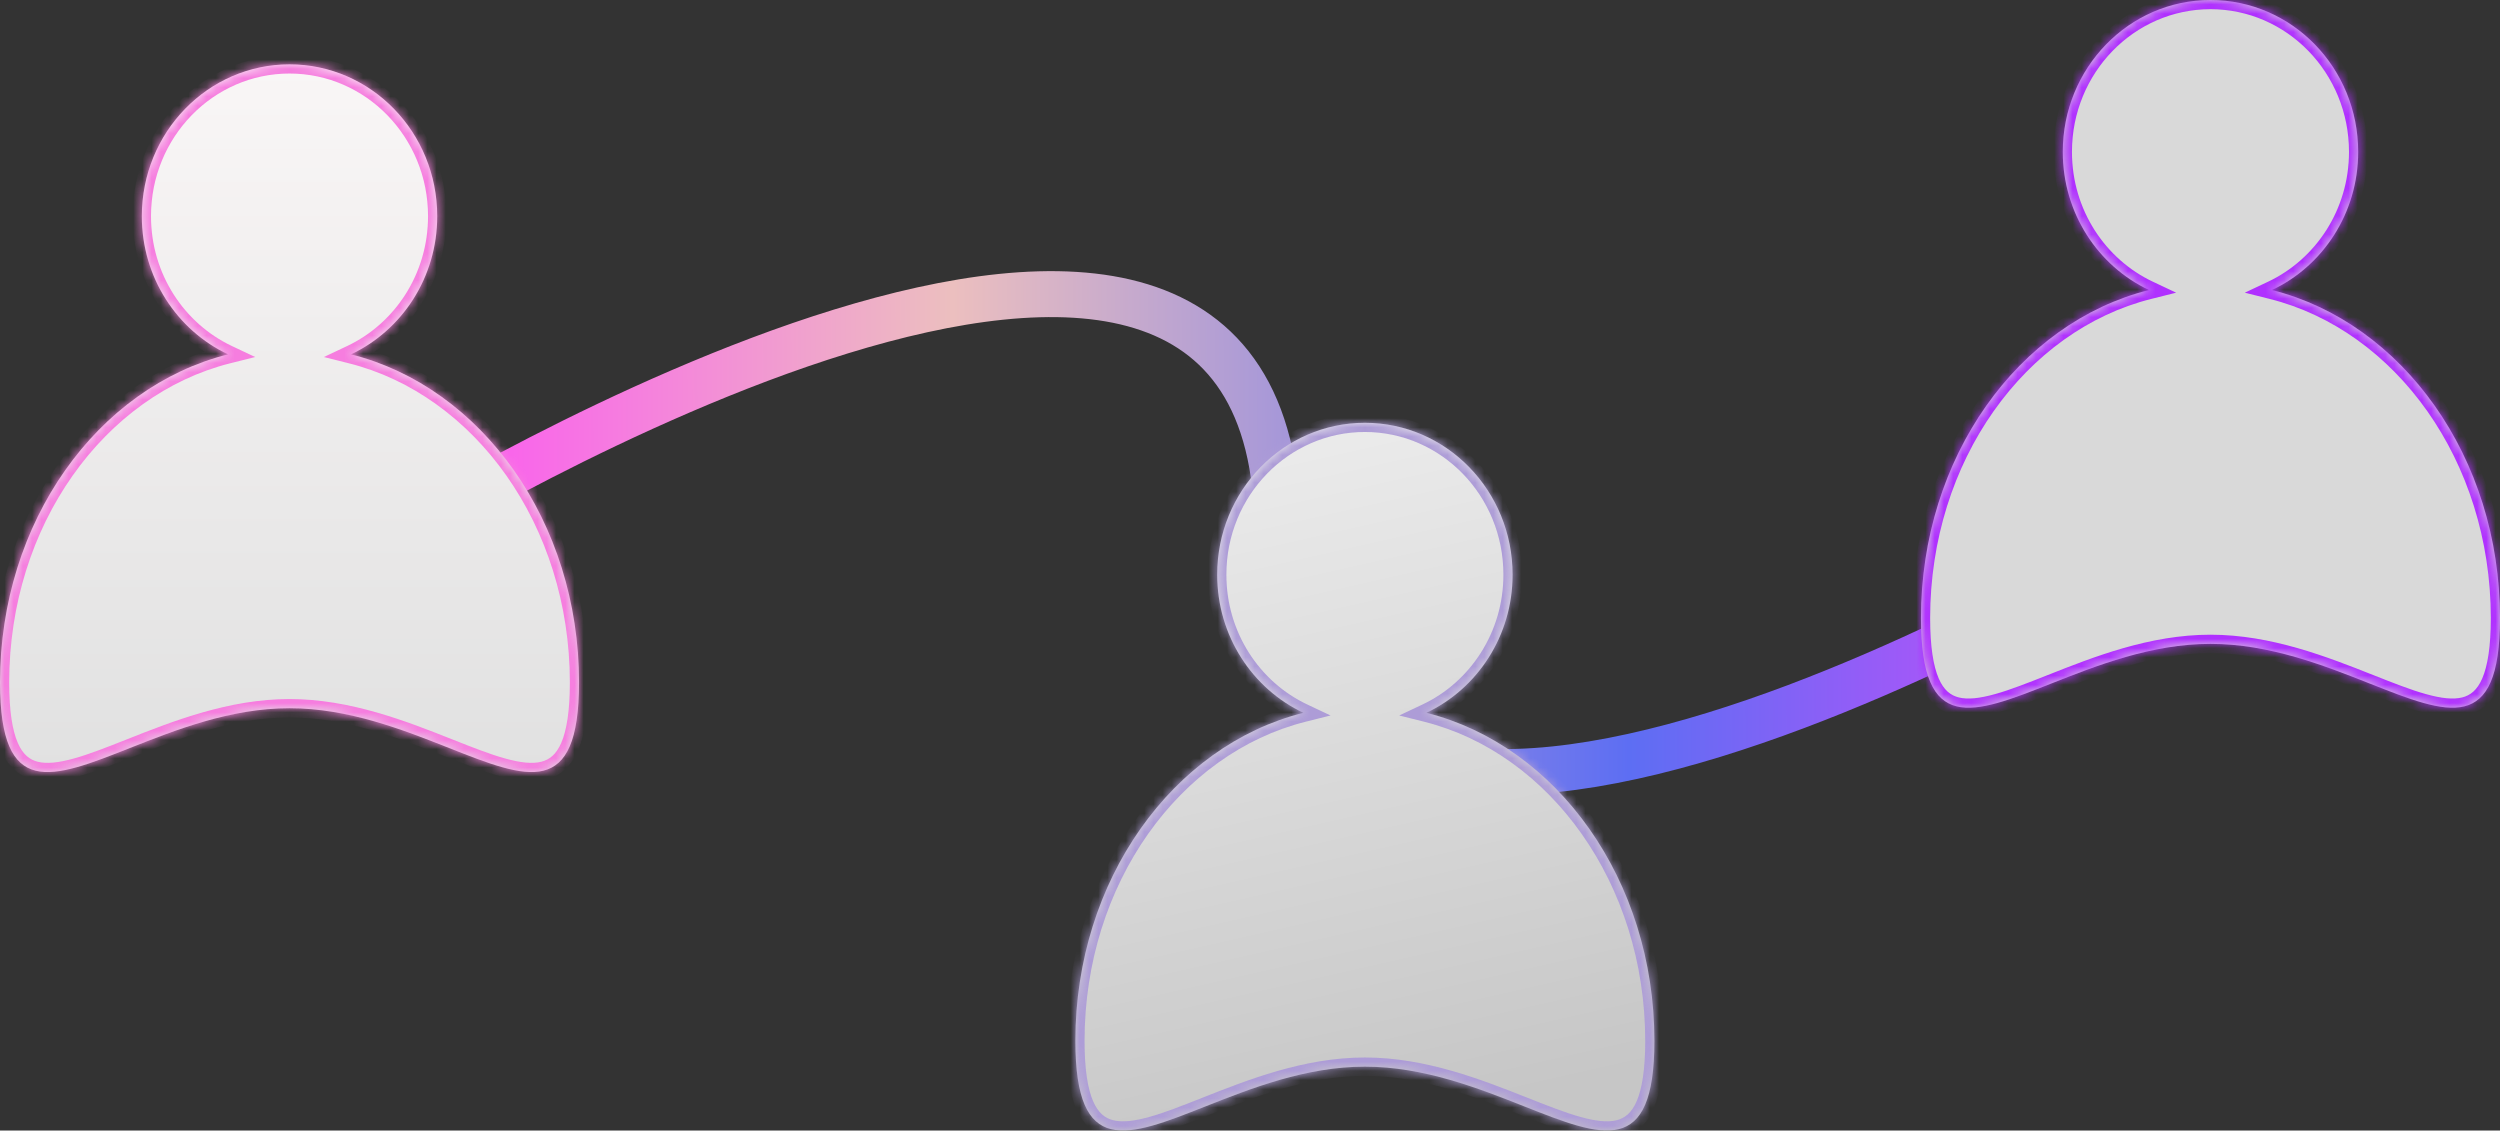 <svg width="272" height="123" viewBox="0 0 272 123" fill="none" xmlns="http://www.w3.org/2000/svg">
<rect x="0" y="0" width="272" height="123" fill="#333333" stroke="none"/>
<path d="M44 58C44 58 139 -0.5 139 58C139 116.5 234 58 234 58" stroke="url(#paint0_linear_18_38)" stroke-width="5"/>
<mask id="path-2-inside-1_18_38" fill="white">
<path fill-rule="evenodd" clip-rule="evenodd" d="M38.192 38.554C43.727 35.944 47.571 30.197 47.571 23.525C47.571 14.399 40.376 7 31.5 7C22.624 7 15.429 14.399 15.429 23.525C15.429 30.197 19.273 35.944 24.808 38.554C10.626 42.111 0 56.74 0 74.246C0 86.977 5.62 84.754 14.141 81.383C19.118 79.415 25.085 77.055 31.5 77.055C37.915 77.055 43.882 79.415 48.859 81.383C57.38 84.754 63 86.977 63 74.246C63 56.74 52.374 42.111 38.192 38.554Z"/>
</mask>
<path fill-rule="evenodd" clip-rule="evenodd" d="M38.192 38.554C43.727 35.944 47.571 30.197 47.571 23.525C47.571 14.399 40.376 7 31.5 7C22.624 7 15.429 14.399 15.429 23.525C15.429 30.197 19.273 35.944 24.808 38.554C10.626 42.111 0 56.74 0 74.246C0 86.977 5.62 84.754 14.141 81.383C19.118 79.415 25.085 77.055 31.5 77.055C37.915 77.055 43.882 79.415 48.859 81.383C57.38 84.754 63 86.977 63 74.246C63 56.74 52.374 42.111 38.192 38.554Z" fill="url(#paint1_linear_18_38)"/>
<path d="M38.192 38.554L37.766 37.65L35.234 38.844L37.949 39.525L38.192 38.554ZM24.808 38.554L25.051 39.525L27.766 38.844L25.235 37.65L24.808 38.554ZM14.141 81.383L13.773 80.453L14.141 81.383ZM48.859 81.383L48.491 82.313L48.859 81.383ZM46.571 23.525C46.571 29.807 42.953 35.204 37.766 37.65L38.618 39.459C44.501 36.685 48.571 30.586 48.571 23.525H46.571ZM31.5 8C39.798 8 46.571 14.925 46.571 23.525H48.571C48.571 13.873 40.954 6 31.5 6V8ZM16.429 23.525C16.429 14.925 23.202 8 31.5 8V6C22.046 6 14.429 13.873 14.429 23.525H16.429ZM25.235 37.65C20.047 35.204 16.429 29.807 16.429 23.525H14.429C14.429 30.586 18.499 36.685 24.381 39.459L25.235 37.65ZM1 74.246C1 57.113 11.392 42.95 25.051 39.525L24.565 37.584C9.86 41.273 -1 56.367 -1 74.246H1ZM13.773 80.453C11.628 81.302 9.732 82.051 8.067 82.517C6.386 82.988 5.092 83.125 4.116 82.882C3.227 82.661 2.484 82.095 1.929 80.809C1.35 79.466 1 77.38 1 74.246H-1C-1 77.477 -0.647 79.886 0.093 81.602C0.858 83.375 2.053 84.43 3.634 84.823C5.128 85.195 6.837 84.939 8.606 84.443C10.392 83.943 12.393 83.15 14.509 82.313L13.773 80.453ZM31.5 76.055C24.865 76.055 18.725 78.495 13.773 80.453L14.509 82.313C19.511 80.335 25.305 78.055 31.5 78.055V76.055ZM49.227 80.453C44.275 78.495 38.135 76.055 31.5 76.055V78.055C37.695 78.055 43.489 80.335 48.491 82.313L49.227 80.453ZM62 74.246C62 77.38 61.65 79.466 61.071 80.809C60.516 82.095 59.773 82.661 58.883 82.882C57.908 83.125 56.614 82.988 54.933 82.517C53.268 82.051 51.372 81.302 49.227 80.453L48.491 82.313C50.607 83.15 52.608 83.943 54.394 84.443C56.163 84.939 57.872 85.195 59.366 84.823C60.947 84.43 62.142 83.375 62.907 81.602C63.647 79.886 64 77.477 64 74.246H62ZM37.949 39.525C51.608 42.95 62 57.113 62 74.246H64C64 56.367 53.14 41.273 38.435 37.584L37.949 39.525Z" fill="#F67DDF" mask="url(#path-2-inside-1_18_38)"/>
<mask id="path-4-inside-2_18_38" fill="white">
<path fill-rule="evenodd" clip-rule="evenodd" d="M155.192 77.555C160.727 74.944 164.571 69.197 164.571 62.525C164.571 53.399 157.376 46 148.5 46C139.624 46 132.429 53.399 132.429 62.525C132.429 69.197 136.273 74.944 141.808 77.555C127.626 81.111 117 95.74 117 113.245C117 125.977 122.62 123.754 131.141 120.383C136.118 118.415 142.085 116.054 148.5 116.054C154.915 116.054 160.882 118.415 165.859 120.383C174.38 123.754 180 125.977 180 113.245C180 95.74 169.374 81.111 155.192 77.555Z"/>
</mask>
<path fill-rule="evenodd" clip-rule="evenodd" d="M155.192 77.555C160.727 74.944 164.571 69.197 164.571 62.525C164.571 53.399 157.376 46 148.5 46C139.624 46 132.429 53.399 132.429 62.525C132.429 69.197 136.273 74.944 141.808 77.555C127.626 81.111 117 95.74 117 113.245C117 125.977 122.62 123.754 131.141 120.383C136.118 118.415 142.085 116.054 148.5 116.054C154.915 116.054 160.882 118.415 165.859 120.383C174.38 123.754 180 125.977 180 113.245C180 95.74 169.374 81.111 155.192 77.555Z" fill="url(#paint2_linear_18_38)"/>
<path d="M155.192 77.555L154.766 76.65L152.234 77.844L154.949 78.525L155.192 77.555ZM141.808 77.555L142.051 78.525L144.766 77.844L142.234 76.65L141.808 77.555ZM131.141 120.383L130.773 119.453L131.141 120.383ZM165.859 120.383L165.491 121.313L165.859 120.383ZM163.571 62.525C163.571 68.807 159.953 74.204 154.766 76.65L155.619 78.459C161.501 75.685 165.571 69.586 165.571 62.525H163.571ZM148.5 47C156.798 47 163.571 53.925 163.571 62.525H165.571C165.571 52.873 157.954 45 148.5 45V47ZM133.429 62.525C133.429 53.925 140.202 47 148.5 47V45C139.046 45 131.429 52.873 131.429 62.525H133.429ZM142.234 76.65C137.047 74.204 133.429 68.807 133.429 62.525H131.429C131.429 69.586 135.499 75.685 141.381 78.459L142.234 76.65ZM118 113.245C118 96.113 128.392 81.95 142.051 78.525L141.565 76.585C126.86 80.272 116 95.367 116 113.245H118ZM130.773 119.453C128.628 120.302 126.732 121.051 125.067 121.517C123.386 121.988 122.092 122.125 121.116 121.882C120.227 121.661 119.484 121.095 118.929 119.809C118.35 118.467 118 116.38 118 113.245H116C116 116.477 116.353 118.886 117.093 120.602C117.858 122.375 119.053 123.43 120.634 123.823C122.128 124.195 123.837 123.939 125.606 123.443C127.392 122.943 129.393 122.15 131.509 121.313L130.773 119.453ZM148.5 115.054C141.865 115.054 135.725 117.495 130.773 119.453L131.509 121.313C136.511 119.335 142.305 117.054 148.5 117.054V115.054ZM166.227 119.453C161.275 117.495 155.135 115.054 148.5 115.054V117.054C154.695 117.054 160.489 119.335 165.491 121.313L166.227 119.453ZM179 113.245C179 116.38 178.65 118.467 178.071 119.809C177.516 121.095 176.773 121.661 175.884 121.882C174.908 122.125 173.614 121.988 171.933 121.517C170.268 121.051 168.372 120.302 166.227 119.453L165.491 121.313C167.607 122.15 169.608 122.943 171.394 123.443C173.163 123.939 174.872 124.195 176.366 123.823C177.947 123.43 179.142 122.375 179.907 120.602C180.647 118.886 181 116.477 181 113.245H179ZM154.949 78.525C168.608 81.95 179 96.113 179 113.245H181C181 95.367 170.14 80.272 155.435 76.585L154.949 78.525Z" fill="#AD9CD7" mask="url(#path-4-inside-2_18_38)"/>
<mask id="path-6-inside-3_18_38" fill="white">
<path fill-rule="evenodd" clip-rule="evenodd" d="M247.192 31.555C252.727 28.944 256.571 23.197 256.571 16.525C256.571 7.399 249.376 0 240.5 0C231.624 0 224.429 7.399 224.429 16.525C224.429 23.197 228.273 28.944 233.808 31.555C219.626 35.111 209 49.74 209 67.246C209 79.977 214.62 77.754 223.141 74.383C228.118 72.415 234.085 70.055 240.5 70.055C246.915 70.055 252.882 72.415 257.859 74.383C266.38 77.754 272 79.977 272 67.246C272 49.74 261.374 35.111 247.192 31.555Z"/>
</mask>
<path fill-rule="evenodd" clip-rule="evenodd" d="M247.192 31.555C252.727 28.944 256.571 23.197 256.571 16.525C256.571 7.399 249.376 0 240.5 0C231.624 0 224.429 7.399 224.429 16.525C224.429 23.197 228.273 28.944 233.808 31.555C219.626 35.111 209 49.74 209 67.246C209 79.977 214.62 77.754 223.141 74.383C228.118 72.415 234.085 70.055 240.5 70.055C246.915 70.055 252.882 72.415 257.859 74.383C266.38 77.754 272 79.977 272 67.246C272 49.74 261.374 35.111 247.192 31.555Z" fill="#D9D9D9"/>
<path d="M247.192 31.555L246.766 30.65L244.234 31.844L246.949 32.525L247.192 31.555ZM233.808 31.555L234.051 32.525L236.766 31.844L234.234 30.65L233.808 31.555ZM223.141 74.383L222.773 73.453L223.141 74.383ZM257.859 74.383L257.491 75.313L257.859 74.383ZM255.571 16.525C255.571 22.807 251.953 28.204 246.766 30.65L247.619 32.459C253.501 29.685 257.571 23.586 257.571 16.525H255.571ZM240.5 1C248.798 1 255.571 7.925 255.571 16.525H257.571C257.571 6.873 249.954 -1 240.5 -1V1ZM225.429 16.525C225.429 7.925 232.202 1 240.5 1V-1C231.046 -1 223.429 6.873 223.429 16.525H225.429ZM234.234 30.65C229.047 28.204 225.429 22.807 225.429 16.525H223.429C223.429 23.586 227.499 29.685 233.381 32.459L234.234 30.65ZM210 67.246C210 50.113 220.392 35.95 234.051 32.525L233.565 30.584C218.86 34.273 208 49.367 208 67.246H210ZM222.773 73.453C220.628 74.302 218.732 75.051 217.067 75.517C215.386 75.988 214.092 76.125 213.116 75.882C212.227 75.661 211.484 75.095 210.929 73.809C210.35 72.466 210 70.38 210 67.246H208C208 70.477 208.353 72.886 209.093 74.602C209.858 76.375 211.053 77.43 212.634 77.823C214.128 78.195 215.837 77.939 217.606 77.443C219.392 76.943 221.393 76.15 223.509 75.313L222.773 73.453ZM240.5 69.055C233.865 69.055 227.725 71.495 222.773 73.453L223.509 75.313C228.511 73.335 234.305 71.055 240.5 71.055V69.055ZM258.227 73.453C253.275 71.495 247.135 69.055 240.5 69.055V71.055C246.695 71.055 252.489 73.335 257.491 75.313L258.227 73.453ZM271 67.246C271 70.38 270.65 72.466 270.071 73.809C269.516 75.095 268.773 75.661 267.884 75.882C266.908 76.125 265.614 75.988 263.933 75.517C262.268 75.051 260.372 74.302 258.227 73.453L257.491 75.313C259.607 76.15 261.608 76.943 263.394 77.443C265.163 77.939 266.872 78.195 268.366 77.823C269.947 77.43 271.142 76.375 271.907 74.602C272.647 72.886 273 70.477 273 67.246H271ZM246.949 32.525C260.608 35.95 271 50.113 271 67.246H273C273 49.367 262.14 34.273 247.435 30.584L246.949 32.525Z" fill="#B030FF" mask="url(#path-6-inside-3_18_38)"/>
<defs>
<linearGradient id="paint0_linear_18_38" x1="32.5" y1="53.5" x2="253" y2="52.5" gradientUnits="userSpaceOnUse">
<stop stop-color="#FF3BFF"/>
<stop offset="0.323" stop-color="#ECBFBF"/>
<stop offset="0.656" stop-color="#5D6EF3"/>
<stop offset="1" stop-color="#FF3BFF"/>
</linearGradient>
<linearGradient id="paint1_linear_18_38" x1="31.5" y1="7" x2="31.5" y2="84" gradientUnits="userSpaceOnUse">
<stop stop-color="#F9F6F6"/>
<stop offset="1" stop-color="#E1E1E1"/>
</linearGradient>
<linearGradient id="paint2_linear_18_38" x1="130" y1="41.5" x2="148.5" y2="123" gradientUnits="userSpaceOnUse">
<stop stop-color="#EFEFEF"/>
<stop offset="1" stop-color="#C6C6C6"/>
</linearGradient>
</defs>
</svg>
